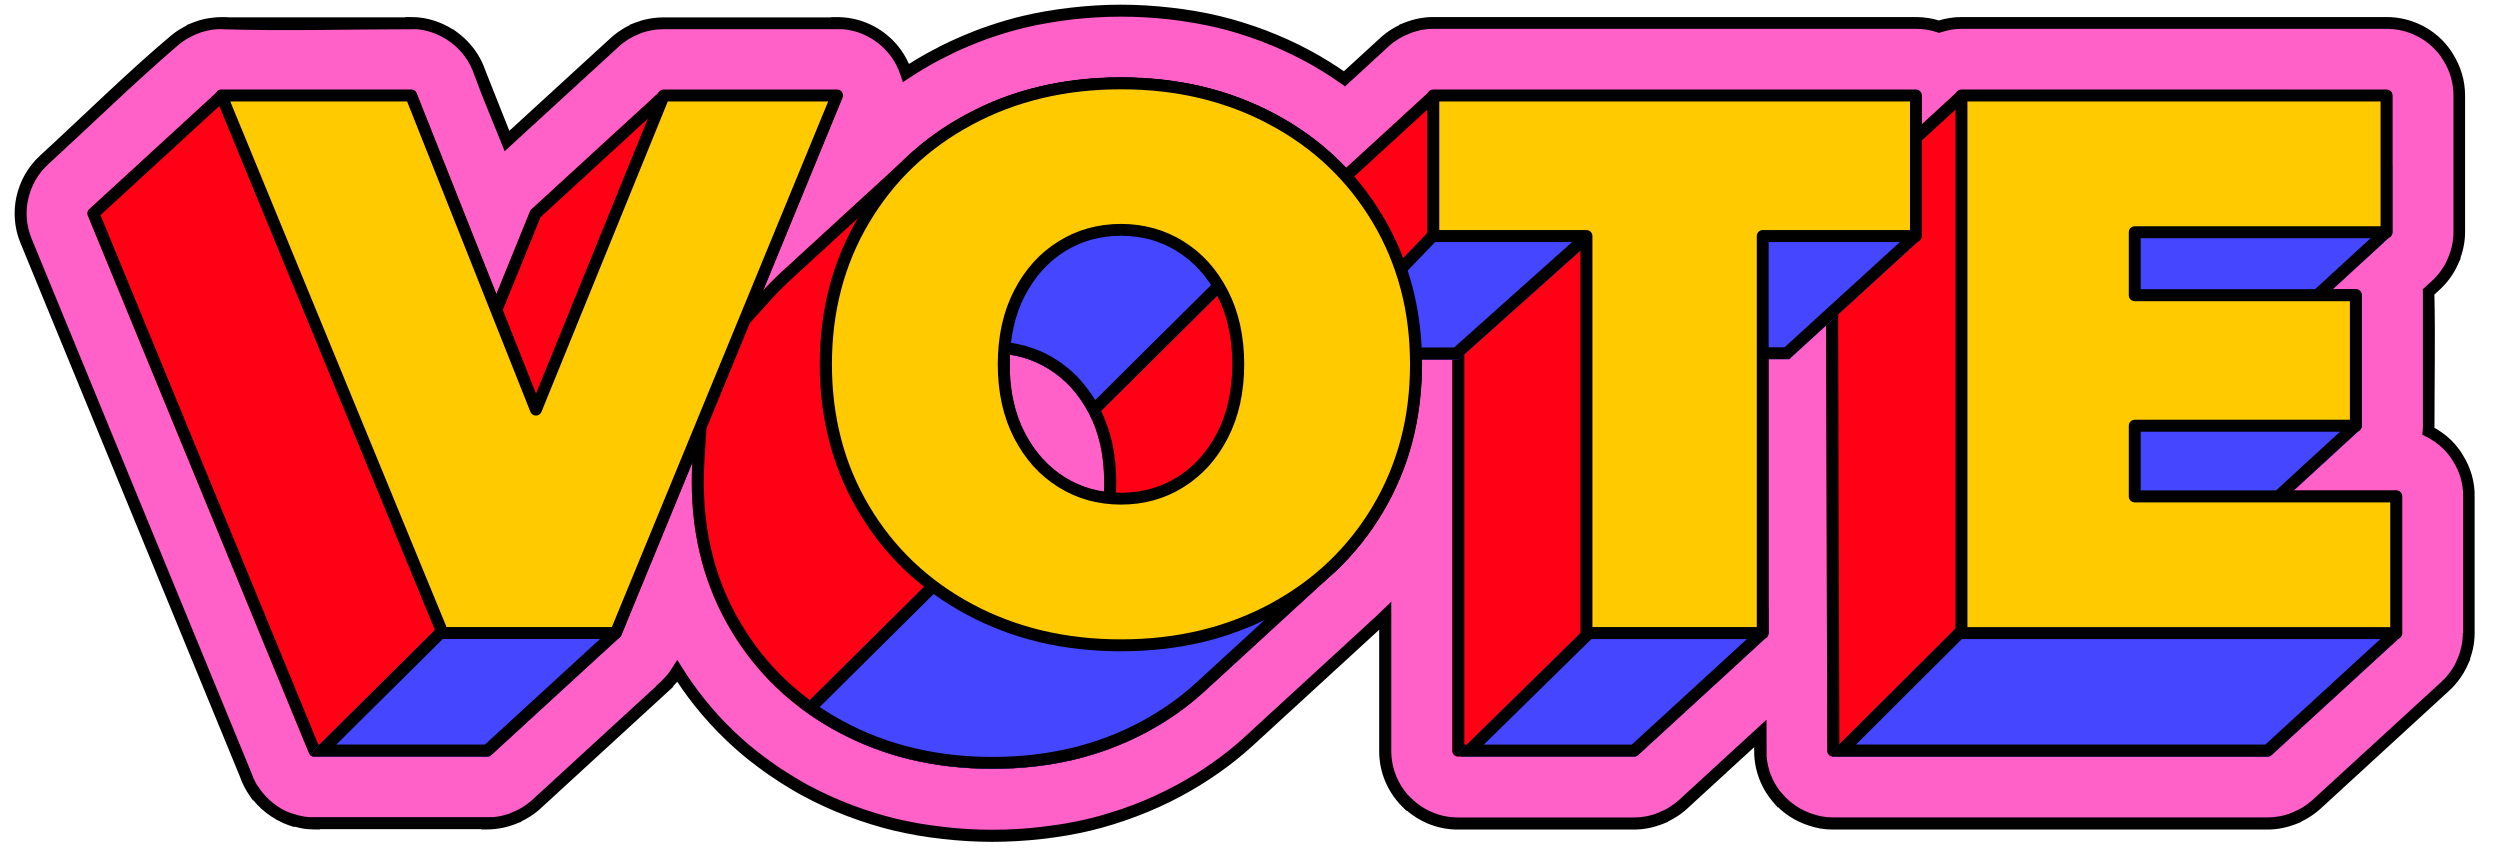 <svg xmlns="http://www.w3.org/2000/svg" xmlns:xlink="http://www.w3.org/1999/xlink" width="214" zoomAndPan="magnify" viewBox="0 0 160.5 54.75" height="73" preserveAspectRatio="xMidYMid meet" version="1.0"><defs><clipPath id="4880a7dce8"><path d="M 1 0.305 L 159 0.305 L 159 54 L 1 54 Z M 1 0.305 " clip-rule="nonzero"/></clipPath><clipPath id="ed1b6ecaa9"><path d="M 0.75 0.305 L 159 0.305 L 159 54.059 L 0.75 54.059 Z M 0.75 0.305 " clip-rule="nonzero"/></clipPath></defs><g clip-path="url(#4880a7dce8)"><path fill="#ff61c8" d="M 61.531 2.836 C 62.238 2.52 62.93 2.246 63.594 2.023 C 64.336 1.77 65.059 1.559 65.746 1.398 C 66.707 1.168 67.727 0.992 68.812 0.871 C 69.879 0.75 70.934 0.688 71.965 0.688 C 72.992 0.688 74.047 0.75 75.113 0.871 C 76.199 0.992 77.223 1.168 78.18 1.398 C 79.141 1.625 80.121 1.926 81.109 2.305 C 82.074 2.672 83.008 3.094 83.902 3.574 C 84.715 4.012 85.516 4.508 86.305 5.062 L 88.867 2.715 C 89.281 2.336 89.773 2.027 90.324 1.812 L 90.32 1.809 C 90.863 1.594 91.43 1.48 92.008 1.48 L 122.996 1.48 C 123.512 1.48 124.008 1.562 124.473 1.719 C 124.938 1.562 125.426 1.48 125.922 1.48 L 153.215 1.48 C 154.5 1.48 155.664 2.004 156.508 2.844 C 156.762 3.098 156.977 3.379 157.156 3.676 C 157.613 4.395 157.875 5.238 157.875 6.137 L 157.875 14.914 C 157.875 15.555 157.73 16.184 157.473 16.77 L 157.465 16.781 L 157.473 16.785 C 157.215 17.371 156.836 17.895 156.363 18.332 L 155.906 18.754 L 155.91 18.957 L 155.91 27.336 C 155.91 27.457 155.906 27.578 155.895 27.695 C 156.355 27.922 156.773 28.223 157.133 28.582 C 157.387 28.836 157.605 29.117 157.781 29.414 C 158.238 30.133 158.5 30.977 158.5 31.875 L 158.5 40.652 C 158.5 41.293 158.355 41.922 158.098 42.508 L 158.09 42.523 L 158.098 42.527 C 157.84 43.113 157.461 43.637 156.992 44.074 L 148.738 51.641 C 148.324 52.02 147.832 52.328 147.281 52.543 L 147.285 52.547 C 146.746 52.758 146.176 52.875 145.594 52.875 L 117.68 52.875 C 117.156 52.875 116.656 52.777 116.191 52.609 C 115.41 52.344 114.727 51.883 114.203 51.293 L 114.195 51.285 L 114.188 51.293 C 113.461 50.469 113.023 49.395 113.023 48.219 L 113.039 48.219 L 113.035 47.078 L 108.07 51.637 C 107.652 52.016 107.16 52.324 106.613 52.539 L 106.617 52.543 C 106.074 52.754 105.508 52.871 104.926 52.871 L 93.605 52.871 C 92.336 52.871 91.176 52.348 90.32 51.496 L 90.312 51.504 C 89.469 50.664 88.945 49.5 88.945 48.215 L 88.945 39.531 L 88.629 39.836 L 88.477 39.973 L 88.48 39.977 L 80.23 47.543 C 79.547 48.172 78.816 48.758 78.051 49.297 C 77.301 49.828 76.5 50.316 75.66 50.77 C 74.766 51.246 73.836 51.672 72.871 52.039 C 71.879 52.414 70.906 52.715 69.941 52.945 C 68.98 53.176 67.961 53.348 66.875 53.473 C 65.805 53.59 64.754 53.652 63.723 53.652 C 62.695 53.652 61.641 53.594 60.574 53.473 C 59.488 53.348 58.465 53.176 57.508 52.945 C 56.547 52.715 55.566 52.414 54.578 52.039 C 53.613 51.672 52.676 51.246 51.785 50.77 C 51.344 50.531 50.844 50.234 50.293 49.883 C 49.801 49.566 49.328 49.242 48.879 48.906 C 48.473 48.602 48.141 48.336 47.879 48.117 C 47.57 47.859 47.254 47.578 46.938 47.273 C 46.207 46.582 45.535 45.848 44.926 45.078 C 44.414 44.438 43.941 43.77 43.504 43.066 C 43.461 43.141 43.418 43.207 43.367 43.273 C 43.184 43.543 42.953 43.801 42.695 44.035 L 42.688 44.047 L 42.695 44.055 L 34.43 51.637 C 34.02 52.012 33.531 52.309 32.988 52.523 L 32.992 52.527 C 32.445 52.738 31.871 52.855 31.301 52.855 L 31.301 52.84 L 20.176 52.84 L 20.176 52.855 C 19.688 52.855 19.176 52.758 18.672 52.586 L 18.668 52.602 C 18.199 52.438 17.742 52.188 17.32 51.855 C 16.961 51.574 16.641 51.234 16.375 50.855 L 16.371 50.848 L 16.359 50.855 C 16.121 50.516 15.926 50.133 15.785 49.715 L 1.672 15.465 C 1.297 14.555 1.238 13.594 1.434 12.699 C 1.641 11.773 2.121 10.922 2.816 10.281 L 11.086 2.699 C 11.125 2.66 11.168 2.625 11.211 2.59 C 11.426 2.406 11.656 2.25 11.891 2.121 C 12.078 2.016 12.266 1.918 12.445 1.844 L 12.465 1.836 L 12.461 1.828 C 12.73 1.719 13.016 1.633 13.316 1.574 C 13.426 1.555 13.531 1.539 13.633 1.523 C 13.832 1.496 14.027 1.484 14.207 1.484 L 14.207 1.492 L 14.375 1.496 L 26.391 1.496 L 26.391 1.477 C 27.41 1.477 28.367 1.82 29.156 2.406 L 29.16 2.402 C 29.918 2.969 30.5 3.758 30.801 4.672 L 32.543 9.051 L 39.461 2.715 C 39.879 2.332 40.375 2.027 40.918 1.812 L 40.914 1.809 C 41.426 1.605 41.996 1.5 42.59 1.5 L 53.734 1.5 L 53.734 1.477 C 55.02 1.477 56.184 2 57.027 2.84 C 57.539 3.352 57.93 3.98 58.16 4.68 C 58.754 4.285 59.375 3.918 60.023 3.57 C 60.117 3.516 60.359 3.395 60.762 3.195 L 60.766 3.191 C 60.957 3.098 61.215 2.98 61.531 2.836 Z M 61.531 2.836 " fill-opacity="1" fill-rule="nonzero"/></g><path fill="#ff0015" d="M 58.328 9.984 L 58.359 9.957 C 59.453 8.953 60.688 8.082 62.059 7.348 C 63.527 6.559 65.086 5.965 66.738 5.574 C 68.387 5.184 70.129 4.984 71.965 4.984 C 73.797 4.984 75.539 5.184 77.191 5.574 C 78.84 5.965 80.402 6.559 81.871 7.348 C 83.34 8.133 84.645 9.074 85.797 10.172 C 86.008 10.371 86.215 10.574 86.41 10.789 L 91.773 5.871 C 91.836 5.812 91.922 5.777 92.012 5.777 L 123 5.777 C 123.199 5.777 123.355 5.938 123.355 6.133 L 123.355 8.004 L 125.68 5.871 C 125.742 5.812 125.832 5.777 125.922 5.777 L 130.777 5.777 L 130.32 37.34 L 124.168 48.57 L 117.672 48.57 C 117.473 48.57 117.312 48.406 117.312 48.215 L 117.234 20.758 C 117.461 13.777 116.074 15.73 115.199 16.828 C 114.289 17.969 113.883 18.504 113.523 23.082 L 113.523 40.645 C 113.523 40.746 113.48 40.84 113.41 40.91 L 105.16 48.477 C 105.094 48.535 105.008 48.57 104.918 48.57 L 93.598 48.57 C 93.398 48.57 93.242 48.406 93.242 48.215 L 93.242 23.082 L 91.27 23.082 C 91.27 23.184 91.273 23.285 91.273 23.391 C 91.273 26.906 90.441 30.062 88.777 32.867 C 87.945 34.266 86.953 35.516 85.801 36.613 C 85.727 36.684 85.652 36.754 85.57 36.828 L 77.32 44.395 C 76.227 45.398 74.992 46.27 73.621 47.004 C 72.152 47.789 70.594 48.383 68.941 48.777 C 67.293 49.168 65.551 49.363 63.715 49.363 C 61.883 49.363 60.141 49.168 58.488 48.777 C 56.84 48.383 55.277 47.789 53.809 47.004 C 52.34 46.215 51.035 45.273 49.883 44.18 C 48.73 43.082 47.738 41.836 46.91 40.438 C 46.078 39.039 45.453 37.547 45.035 35.965 C 44.621 34.383 44.41 32.715 44.41 30.961 C 44.41 30.516 44.422 30.082 44.449 29.656 L 39.867 40.785 C 39.848 40.836 39.816 40.875 39.781 40.914 L 31.531 48.48 C 31.465 48.539 31.379 48.574 31.289 48.574 L 20.164 48.574 C 20 48.574 19.867 48.469 19.824 48.324 L 5.637 13.832 C 5.578 13.691 5.617 13.531 5.723 13.434 L 13.977 5.867 C 14.008 5.84 14.043 5.816 14.082 5.801 C 14.125 5.781 14.172 5.773 14.215 5.773 L 26.398 5.773 C 26.562 5.773 26.699 5.879 26.742 6.027 L 31.859 18.902 L 34.031 13.562 C 34.051 13.512 34.086 13.469 34.121 13.434 L 42.371 5.867 C 42.438 5.809 42.527 5.773 42.613 5.773 L 53.738 5.773 C 53.938 5.773 54.094 5.934 54.094 6.129 C 54.094 6.188 54.078 6.242 54.055 6.289 L 48.961 18.68 C 49.254 18.352 49.562 18.035 49.883 17.73 C 49.957 17.656 50.031 17.586 50.109 17.516 Z M 130.781 5.773 L 153.219 5.773 C 153.414 5.773 153.578 5.934 153.578 6.129 L 153.578 14.906 C 153.578 15.008 153.535 15.102 153.461 15.172 L 149.734 18.59 L 151.254 18.59 C 151.453 18.59 151.613 18.754 151.613 18.949 L 151.613 27.328 C 151.613 27.434 151.57 27.527 151.5 27.594 L 147.23 31.512 L 153.848 31.512 C 154.043 31.512 154.207 31.672 154.207 31.867 L 154.207 40.645 C 154.207 40.746 154.164 40.84 154.094 40.91 L 145.84 48.477 C 145.777 48.535 145.691 48.57 145.598 48.57 L 124.18 48.57 L 130.332 37.34 Z M 64.809 22.766 C 65.09 22.805 65.363 22.863 65.629 22.938 C 66.23 23.105 66.801 23.359 67.34 23.695 C 67.879 24.031 68.359 24.434 68.793 24.914 C 69.223 25.391 69.602 25.941 69.922 26.562 C 70.566 27.809 70.887 29.273 70.887 30.961 C 70.887 31.176 70.883 31.379 70.871 31.586 C 70.59 31.547 70.316 31.488 70.051 31.41 C 69.449 31.246 68.879 30.992 68.34 30.656 C 67.801 30.32 67.32 29.918 66.887 29.438 C 66.457 28.957 66.078 28.41 65.758 27.789 C 65.113 26.543 64.793 25.074 64.793 23.391 C 64.793 23.176 64.797 22.965 64.809 22.766 Z M 64.809 22.766 " fill-opacity="1" fill-rule="evenodd"/><path fill="#000000" d="M 130.781 5.773 L 130.324 37.336 L 124.172 48.566 L 145.59 48.566 C 145.688 48.566 145.77 48.531 145.832 48.473 L 154.086 40.906 C 154.156 40.836 154.199 40.746 154.199 40.641 L 154.199 31.867 C 154.199 31.668 154.035 31.512 153.84 31.512 L 147.223 31.512 L 151.492 27.594 C 151.562 27.527 151.605 27.438 151.605 27.328 L 151.605 18.953 C 151.605 18.754 151.441 18.594 151.246 18.594 L 149.727 18.594 L 153.453 15.176 C 153.527 15.105 153.57 15.016 153.57 14.91 L 153.57 6.133 C 153.57 5.934 153.406 5.777 153.211 5.777 Z M 130.781 5.773 L 125.926 5.773 C 125.832 5.773 125.746 5.809 125.684 5.867 L 123.359 8 L 123.359 6.129 C 123.359 5.93 123.199 5.773 123.004 5.773 L 92.016 5.773 C 91.922 5.773 91.84 5.809 91.777 5.867 L 86.414 10.785 C 86.219 10.574 86.012 10.367 85.801 10.168 C 84.652 9.07 83.344 8.129 81.875 7.344 C 80.406 6.555 78.844 5.961 77.195 5.57 C 75.543 5.18 73.801 4.98 71.969 4.98 C 70.133 4.98 68.391 5.18 66.742 5.57 C 65.09 5.961 63.531 6.555 62.062 7.344 C 60.691 8.078 59.457 8.949 58.363 9.953 L 50.113 17.52 L 49.887 17.734 C 49.566 18.039 49.262 18.355 48.965 18.684 L 54.059 6.293 C 54.082 6.246 54.098 6.191 54.098 6.133 C 54.098 5.934 53.938 5.777 53.742 5.777 L 42.617 5.777 C 42.527 5.777 42.438 5.812 42.375 5.871 L 34.117 13.438 C 34.078 13.473 34.047 13.516 34.027 13.566 L 31.855 18.906 L 26.742 6.027 C 26.699 5.883 26.562 5.773 26.398 5.773 L 14.215 5.773 C 14.172 5.773 14.125 5.781 14.082 5.801 C 14.043 5.816 14.008 5.84 13.977 5.867 L 5.723 13.438 C 5.617 13.535 5.578 13.695 5.637 13.836 L 19.824 48.32 C 19.871 48.469 20.004 48.57 20.164 48.57 L 31.289 48.57 C 31.379 48.57 31.469 48.535 31.531 48.477 L 39.781 40.91 C 39.816 40.871 39.848 40.828 39.867 40.781 L 44.449 29.652 C 44.422 30.082 44.41 30.516 44.41 30.957 C 44.41 32.711 44.621 34.379 45.035 35.961 C 45.453 37.543 46.078 39.035 46.91 40.434 C 47.738 41.832 48.734 43.082 49.883 44.176 C 51.035 45.27 52.34 46.211 53.809 47 C 55.277 47.785 56.84 48.379 58.488 48.773 C 60.141 49.164 61.883 49.359 63.715 49.359 C 65.551 49.359 67.293 49.164 68.941 48.773 C 70.594 48.379 72.152 47.785 73.621 47 C 74.992 46.266 76.223 45.395 77.32 44.391 L 85.57 36.824 L 85.801 36.609 C 86.953 35.512 87.941 34.266 88.777 32.863 C 90.441 30.062 91.273 26.902 91.273 23.387 L 91.27 23.078 L 93.242 23.078 L 93.242 48.211 C 93.242 48.406 93.402 48.566 93.598 48.566 L 104.918 48.566 C 105.012 48.566 105.094 48.531 105.16 48.473 L 113.41 40.906 C 113.48 40.836 113.523 40.746 113.523 40.641 L 113.523 23.078 C 113.883 18.5 114.293 17.965 115.199 16.824 C 116.074 15.723 117.461 13.77 117.234 20.754 L 117.312 48.211 C 117.312 48.406 117.477 48.566 117.672 48.566 L 124.168 48.566 L 130.32 37.336 Z M 64.809 22.766 C 65.09 22.805 65.363 22.863 65.629 22.938 C 66.23 23.105 66.801 23.359 67.34 23.695 C 67.879 24.031 68.359 24.434 68.793 24.914 C 69.223 25.391 69.602 25.941 69.922 26.562 C 70.566 27.809 70.887 29.273 70.887 30.961 C 70.887 31.176 70.883 31.379 70.871 31.586 C 70.59 31.547 70.316 31.488 70.051 31.41 C 69.449 31.246 68.879 30.992 68.34 30.656 C 67.801 30.32 67.32 29.918 66.887 29.438 C 66.457 28.957 66.078 28.41 65.758 27.789 C 65.113 26.543 64.793 25.074 64.793 23.391 C 64.793 23.176 64.797 22.965 64.809 22.766 Z M 58.875 10.52 L 50.629 18.086 L 50.414 18.293 C 50.113 18.574 49.82 18.879 49.535 19.195 L 46.566 22.492 L 53.133 6.535 L 42.773 6.535 L 34.707 13.938 L 31.852 20.957 L 26.121 6.535 L 14.379 6.535 L 6.453 13.809 L 20.438 47.805 L 31.129 47.805 L 39.199 40.406 L 45.504 25.09 L 45.219 29.699 C 45.203 29.93 45.195 30.137 45.191 30.324 C 45.188 30.473 45.184 30.688 45.184 30.961 C 45.184 31.809 45.234 32.633 45.332 33.434 C 45.434 34.238 45.582 35.016 45.781 35.766 C 45.977 36.523 46.227 37.258 46.527 37.969 C 46.824 38.68 47.176 39.375 47.574 40.043 C 47.973 40.715 48.41 41.348 48.879 41.941 C 49.355 42.539 49.867 43.102 50.418 43.621 C 50.973 44.148 51.559 44.633 52.18 45.082 C 52.801 45.527 53.465 45.945 54.18 46.324 C 54.883 46.703 55.609 47.031 56.355 47.316 C 57.098 47.598 57.871 47.836 58.672 48.023 C 59.477 48.215 60.293 48.355 61.121 48.453 C 61.957 48.547 62.824 48.594 63.719 48.594 C 64.613 48.594 65.48 48.547 66.316 48.453 C 67.148 48.355 67.969 48.215 68.77 48.023 C 69.566 47.836 70.34 47.598 71.086 47.316 C 71.828 47.035 72.559 46.703 73.262 46.324 C 73.918 45.973 74.543 45.582 75.137 45.168 C 75.727 44.754 76.277 44.305 76.801 43.828 C 79.621 41.242 82.488 38.672 85.27 36.055 C 85.82 35.531 86.332 34.973 86.809 34.375 C 87.277 33.781 87.719 33.145 88.113 32.477 C 88.91 31.133 89.508 29.711 89.902 28.199 C 90.305 26.688 90.5 25.086 90.5 23.391 L 90.5 23.094 L 90.492 22.316 L 94.008 22.316 L 94.008 47.805 L 104.762 47.805 L 112.762 40.469 L 112.762 23.082 L 112.766 23.027 C 112.945 20.676 113.148 19.352 113.43 18.441 C 113.73 17.457 114.098 16.984 114.605 16.348 L 114.68 16.254 C 115.16 15.648 115.734 14.922 116.492 14.949 C 117.434 14.98 118.152 16.258 118.008 20.777 L 118.086 47.801 L 123.723 47.801 L 129.566 37.141 L 130.008 6.539 L 126.086 6.539 L 122.594 9.742 L 122.594 6.539 L 92.176 6.539 L 86.375 11.855 L 85.855 11.309 L 85.562 11.008 L 85.266 10.719 C 84.711 10.195 84.125 9.707 83.504 9.262 C 82.883 8.812 82.219 8.398 81.504 8.02 C 80.801 7.641 80.07 7.312 79.328 7.027 C 78.586 6.746 77.812 6.508 77.012 6.316 C 76.211 6.129 75.391 5.984 74.562 5.891 C 73.727 5.797 72.859 5.75 71.965 5.75 C 71.066 5.75 70.203 5.797 69.367 5.891 C 68.535 5.984 67.715 6.129 66.914 6.316 C 66.117 6.508 65.344 6.746 64.598 7.027 C 63.855 7.309 63.125 7.641 62.422 8.02 C 61.766 8.371 61.137 8.758 60.547 9.172 C 59.957 9.594 59.398 10.039 58.875 10.52 Z M 131.531 6.539 L 131.086 37.539 L 125.461 47.797 L 145.434 47.797 L 153.43 40.461 L 153.43 32.273 L 145.254 32.273 L 150.836 27.152 L 150.836 19.359 L 147.758 19.359 L 152.805 14.727 L 152.805 6.539 Z M 14.215 6.539 L 14.227 6.539 Z M 64.914 22.004 C 65.066 22.023 65.219 22.059 65.379 22.09 L 65.383 22.09 C 65.527 22.121 65.676 22.156 65.836 22.199 C 66.18 22.293 66.504 22.414 66.816 22.547 C 67.133 22.688 67.445 22.852 67.746 23.039 C 68.047 23.223 68.332 23.43 68.602 23.656 C 68.871 23.879 69.129 24.129 69.367 24.391 C 69.605 24.656 69.824 24.941 70.035 25.246 C 70.242 25.543 70.43 25.867 70.605 26.207 C 70.957 26.891 71.223 27.633 71.402 28.43 C 71.574 29.215 71.664 30.059 71.664 30.953 C 71.664 31.145 71.656 31.367 71.645 31.613 L 71.602 32.461 L 70.77 32.336 C 70.625 32.316 70.469 32.289 70.309 32.254 C 70.156 32.223 70.008 32.188 69.855 32.145 C 69.512 32.047 69.184 31.93 68.871 31.797 C 68.555 31.656 68.246 31.492 67.945 31.305 C 67.645 31.117 67.359 30.91 67.09 30.684 C 66.82 30.457 66.562 30.211 66.324 29.949 C 66.086 29.684 65.867 29.398 65.656 29.094 C 65.449 28.797 65.262 28.477 65.086 28.133 C 64.734 27.449 64.469 26.707 64.289 25.91 C 64.117 25.121 64.027 24.281 64.027 23.387 C 64.027 23.191 64.035 22.969 64.047 22.727 L 64.09 21.883 Z M 64.914 22.004 " fill-opacity="1" fill-rule="evenodd"/><path fill="#4447ff" d="M 154.199 31.867 L 154.199 40.645 C 154.199 40.746 154.156 40.84 154.086 40.91 L 145.832 48.477 C 145.77 48.535 145.684 48.57 145.59 48.57 L 117.676 48.57 C 117.656 48.57 117.641 48.57 117.629 48.566 L 117.621 48.25 L 125.93 39.973 L 133.863 10.551 L 153.582 10.656 L 153.582 14.906 C 153.582 15.008 153.539 15.102 153.465 15.172 L 149.738 18.59 L 151.258 18.59 C 151.457 18.59 151.617 18.754 151.617 18.953 L 151.617 27.332 C 151.617 27.438 151.574 27.531 151.504 27.598 L 147.234 31.516 L 153.852 31.516 C 154.035 31.512 154.199 31.668 154.199 31.867 Z M 93.629 48.332 C 93.688 48.41 93.75 48.492 93.816 48.57 L 104.918 48.57 C 105.012 48.57 105.094 48.535 105.16 48.477 L 113.41 40.91 C 113.48 40.84 113.523 40.75 113.523 40.645 L 113.523 38.996 L 102.02 40.098 Z M 93.641 23.082 L 102.418 15.238 C 102.418 15.238 102.824 13.598 104.777 10.48 C 101.52 9.051 96.902 10.391 91.656 14.934 L 79.652 27.422 L 86.438 30.008 L 91.199 25.156 C 91.246 24.578 91.27 23.988 91.27 23.387 C 91.27 23.281 91.27 23.18 91.266 23.078 L 93.641 23.078 Z M 112.875 14.918 L 107.66 29.992 L 112.422 25.141 C 112.469 24.559 112.492 23.973 112.492 23.371 C 112.492 23.266 112.492 23.164 112.488 23.062 L 114.863 23.062 L 123.266 15.387 C 114.41 10.234 124.582 4.789 112.875 14.918 Z M 64.535 32.492 L 67.246 29.801 C 67.125 29.684 67.008 29.559 66.891 29.434 C 66.461 28.953 66.082 28.406 65.762 27.785 C 65.117 26.539 64.797 25.07 64.797 23.387 C 64.797 23.176 64.801 22.965 64.812 22.762 C 65.094 22.801 65.367 22.859 65.633 22.934 C 66.234 23.102 66.805 23.355 67.344 23.691 C 67.883 24.027 68.363 24.43 68.797 24.91 C 69.227 25.387 69.605 25.938 69.926 26.559 C 69.992 26.688 70.055 26.824 70.117 26.957 L 86.418 10.785 C 86.223 10.574 86.016 10.367 85.805 10.168 C 84.656 9.07 83.348 8.129 81.879 7.344 C 80.41 6.555 78.848 5.961 77.199 5.57 C 75.547 5.18 73.805 4.98 71.973 4.98 C 70.137 4.98 68.395 5.18 66.746 5.57 C 65.547 5.855 64.391 6.246 63.285 6.742 C 61.98 19.977 61.707 29.246 62.461 34.555 L 51.445 45.484 C 52.184 46.039 52.973 46.539 53.816 46.992 C 55.285 47.777 56.848 48.371 58.496 48.766 C 60.148 49.156 61.891 49.352 63.723 49.352 C 65.559 49.352 67.301 49.156 68.949 48.766 C 70.602 48.371 72.16 47.777 73.629 46.992 C 75 46.258 76.23 45.387 77.328 44.383 L 85.578 36.812 C 85.656 36.742 85.734 36.672 85.809 36.602 C 86.082 36.344 86.344 36.074 86.598 35.797 C 78.82 37.297 71.469 36.195 64.535 32.492 Z M 28.059 40.309 L 20.191 48.113 L 19.941 48.496 C 20 48.543 20.082 48.57 20.164 48.57 L 31.289 48.57 C 31.379 48.57 31.469 48.535 31.531 48.477 L 39.781 40.91 C 39.816 40.871 39.848 40.828 39.867 40.781 L 40.188 40.016 L 34.566 35.465 Z M 28.059 40.309 " fill-opacity="1" fill-rule="evenodd"/><path fill="#000000" d="M 153.84 31.512 L 147.223 31.512 L 151.492 27.594 C 151.562 27.527 151.605 27.438 151.605 27.328 L 151.605 18.953 C 151.605 18.754 151.441 18.59 151.246 18.59 L 149.727 18.59 L 153.453 15.172 C 153.527 15.102 153.57 15.012 153.57 14.906 L 153.57 10.66 L 133.852 10.555 L 125.918 39.977 L 117.609 48.254 L 117.617 48.57 L 117.664 48.574 L 145.578 48.574 C 145.676 48.574 145.758 48.539 145.82 48.48 L 154.074 40.914 C 154.145 40.844 154.188 40.754 154.188 40.648 L 154.188 31.867 C 154.199 31.668 154.035 31.512 153.84 31.512 Z M 153.43 40.465 L 145.434 47.801 L 119.156 47.801 L 126.613 40.367 L 134.449 11.316 L 152.809 11.418 L 152.809 14.727 L 147.762 19.359 L 150.84 19.359 L 150.84 27.156 L 145.258 32.277 L 153.434 32.277 L 153.434 40.465 Z M 93.629 48.332 C 93.688 48.41 93.75 48.492 93.816 48.57 L 104.918 48.57 C 105.012 48.57 105.094 48.535 105.16 48.477 L 113.41 40.91 C 113.48 40.84 113.523 40.75 113.523 40.645 L 113.523 38.996 L 102.02 40.098 Z M 112.758 39.84 L 112.758 40.469 L 104.758 47.805 L 95.262 47.805 L 102.363 40.836 Z M 93.641 23.082 L 102.418 15.238 C 102.418 15.238 102.824 13.598 104.777 10.48 C 101.52 9.051 96.902 10.391 91.656 14.934 L 79.652 27.422 L 86.438 30.008 L 91.199 25.156 C 91.246 24.578 91.27 23.988 91.27 23.387 L 91.266 23.078 L 93.641 23.078 Z M 90.492 22.312 L 90.5 23.09 L 90.5 23.387 C 90.5 23.875 90.484 24.355 90.453 24.824 L 86.246 29.113 L 81.008 27.117 L 92.184 15.488 C 94.664 13.348 96.984 11.945 99.066 11.238 C 100.777 10.656 102.312 10.551 103.629 10.891 C 102.402 12.973 101.906 14.309 101.746 14.809 L 93.352 22.309 L 90.492 22.309 Z M 112.875 14.918 L 107.66 29.992 L 112.422 25.141 C 112.469 24.559 112.492 23.973 112.492 23.371 L 112.488 23.062 L 114.863 23.062 L 123.266 15.387 C 114.41 10.234 124.582 4.789 112.875 14.918 Z M 114.57 22.293 L 111.715 22.293 L 111.727 23.371 L 111.723 23.371 C 111.723 23.859 111.707 24.34 111.676 24.809 L 109.492 27.031 L 113.531 15.363 C 116.102 13.133 117.598 11.668 118.473 10.801 C 118.691 12.02 119.445 13.766 122.012 15.504 Z M 64.535 32.492 L 67.246 29.801 C 67.125 29.684 67.008 29.559 66.891 29.434 C 66.461 28.953 66.082 28.406 65.762 27.785 C 65.117 26.539 64.797 25.07 64.797 23.387 C 64.797 23.176 64.801 22.965 64.812 22.762 C 65.094 22.801 65.367 22.859 65.633 22.934 C 66.234 23.102 66.805 23.355 67.344 23.691 C 67.883 24.027 68.363 24.43 68.797 24.91 C 69.227 25.387 69.605 25.938 69.926 26.559 C 69.992 26.688 70.055 26.824 70.117 26.957 L 86.418 10.785 C 86.223 10.574 86.016 10.367 85.805 10.168 C 84.656 9.07 83.348 8.129 81.879 7.344 C 80.41 6.555 78.848 5.961 77.199 5.57 C 75.547 5.18 73.805 4.98 71.973 4.98 C 70.137 4.98 68.395 5.18 66.746 5.57 C 65.547 5.855 64.391 6.246 63.285 6.742 C 61.98 19.977 61.707 29.246 62.461 34.555 L 51.445 45.484 C 52.184 46.039 52.973 46.539 53.816 46.992 C 55.285 47.777 56.848 48.371 58.496 48.766 C 60.148 49.156 61.891 49.352 63.723 49.352 C 65.559 49.352 67.301 49.156 68.949 48.766 C 70.602 48.371 72.16 47.777 73.629 46.992 C 75 46.258 76.23 45.387 77.328 44.383 L 85.578 36.812 L 85.809 36.602 C 86.082 36.344 86.344 36.074 86.598 35.797 C 78.82 37.297 71.469 36.195 64.535 32.492 Z M 62.859 23.648 C 62.996 19.137 63.371 13.68 63.996 7.266 C 64.395 7.102 64.801 6.945 65.215 6.805 C 65.762 6.617 66.328 6.457 66.914 6.316 C 67.715 6.129 68.535 5.984 69.367 5.891 C 70.203 5.797 71.07 5.75 71.965 5.75 C 72.863 5.75 73.727 5.797 74.562 5.891 C 75.391 5.984 76.211 6.129 77.012 6.316 C 77.812 6.508 78.582 6.746 79.328 7.027 C 80.07 7.309 80.801 7.641 81.504 8.02 C 82.215 8.398 82.883 8.812 83.504 9.262 C 84.125 9.707 84.715 10.195 85.266 10.719 L 85.324 10.781 L 70.309 25.684 C 70.219 25.535 70.125 25.387 70.027 25.25 C 69.816 24.945 69.594 24.66 69.359 24.395 C 69.121 24.129 68.867 23.883 68.594 23.66 C 68.324 23.434 68.039 23.227 67.738 23.043 C 67.438 22.855 67.129 22.691 66.809 22.551 C 66.496 22.414 66.168 22.297 65.828 22.203 C 65.668 22.16 65.516 22.125 65.375 22.094 L 65.371 22.094 C 65.211 22.062 65.059 22.027 64.906 22.008 L 64.078 21.887 L 64.035 22.73 L 64.016 23.391 C 64.016 24.285 64.105 25.125 64.277 25.914 C 64.453 26.707 64.719 27.453 65.074 28.137 C 65.25 28.477 65.441 28.797 65.645 29.098 C 65.809 29.344 65.988 29.57 66.172 29.789 L 63.027 32.91 C 62.805 30.473 62.75 27.387 62.859 23.648 Z M 84.301 36.945 L 76.797 43.828 C 76.273 44.305 75.723 44.754 75.129 45.168 C 74.539 45.582 73.914 45.973 73.258 46.324 C 72.555 46.703 71.824 47.031 71.082 47.316 C 70.34 47.598 69.562 47.836 68.766 48.023 C 67.961 48.215 67.145 48.355 66.312 48.453 C 65.477 48.547 64.609 48.594 63.715 48.594 C 62.82 48.594 61.953 48.547 61.117 48.453 C 60.289 48.355 59.469 48.215 58.668 48.023 C 57.867 47.836 57.098 47.598 56.352 47.316 C 55.605 47.035 54.879 46.703 54.176 46.324 C 53.754 46.098 53.363 45.867 53 45.637 L 52.625 45.391 L 64.684 33.43 C 68.07 35.172 71.559 36.316 75.141 36.855 C 78.125 37.305 81.18 37.332 84.301 36.945 Z M 28.059 40.309 L 20.191 48.113 L 19.941 48.496 C 20 48.543 20.082 48.57 20.164 48.57 L 31.289 48.57 C 31.379 48.57 31.469 48.535 31.531 48.477 L 39.781 40.91 C 39.816 40.871 39.848 40.828 39.867 40.781 L 40.188 40.016 L 34.566 35.465 Z M 39.199 40.402 L 31.129 47.801 L 21.594 47.801 L 28.566 40.883 L 34.551 36.43 L 39.262 40.246 Z M 39.199 40.402 " fill-opacity="1" fill-rule="evenodd"/><path fill="#ffcb00" d="M 53.738 6.133 L 39.539 40.645 L 28.414 40.645 L 14.215 6.133 L 26.398 6.133 L 34.41 26.297 L 42.613 6.133 Z M 71.965 41.434 C 68.348 41.434 65.105 40.664 62.227 39.117 C 59.348 37.57 57.098 35.426 55.465 32.68 C 53.832 29.938 53.02 26.84 53.02 23.387 C 53.02 19.934 53.832 16.836 55.465 14.09 C 57.098 11.344 59.348 9.203 62.227 7.656 C 65.105 6.109 68.352 5.336 71.965 5.336 C 75.578 5.336 78.82 6.109 81.699 7.656 C 84.578 9.203 86.832 11.344 88.461 14.09 C 90.094 16.836 90.91 19.934 90.91 23.387 C 90.91 26.84 90.094 29.938 88.461 32.68 C 86.832 35.426 84.578 37.57 81.699 39.117 C 78.824 40.66 75.578 41.434 71.965 41.434 Z M 71.965 32.016 C 73.367 32.016 74.641 31.664 75.777 30.957 C 76.914 30.25 77.816 29.246 78.484 27.949 C 79.156 26.652 79.488 25.129 79.488 23.391 C 79.488 21.648 79.152 20.125 78.484 18.828 C 77.812 17.531 76.91 16.527 75.777 15.824 C 74.641 15.113 73.367 14.762 71.965 14.762 C 70.559 14.762 69.285 15.113 68.152 15.824 C 67.016 16.531 66.113 17.531 65.441 18.828 C 64.77 20.125 64.438 21.648 64.438 23.391 C 64.438 25.129 64.773 26.652 65.441 27.949 C 66.117 29.246 67.02 30.254 68.152 30.957 C 69.285 31.66 70.559 32.016 71.965 32.016 Z M 101.848 15.156 L 92.016 15.156 L 92.016 6.133 L 123.004 6.133 L 123.004 15.156 L 113.172 15.156 L 113.172 40.645 L 101.852 40.645 L 101.852 15.156 Z M 153.84 31.867 L 153.84 40.645 L 125.922 40.645 L 125.922 6.133 L 153.215 6.133 L 153.215 14.91 L 137.047 14.91 L 137.047 18.953 L 151.246 18.953 L 151.246 27.332 L 137.047 27.332 L 137.047 31.871 Z M 153.84 31.867 " fill-opacity="1" fill-rule="nonzero"/><g clip-path="url(#ed1b6ecaa9)"><path fill="#000000" d="M 158.684 30.48 C 158.555 30.027 158.355 29.602 158.109 29.203 C 158.016 29.043 157.906 28.887 157.785 28.734 C 157.664 28.578 157.535 28.434 157.406 28.301 C 157.211 28.109 157 27.926 156.773 27.77 C 156.617 27.656 156.457 27.555 156.289 27.465 L 156.293 27.328 C 156.293 24.539 156.352 21.688 156.289 18.91 L 156.621 18.605 C 156.879 18.367 157.113 18.105 157.312 17.824 C 157.512 17.543 157.688 17.242 157.82 16.93 L 157.977 16.582 L 157.957 16.574 C 158.035 16.359 158.094 16.141 158.145 15.918 C 158.219 15.586 158.258 15.246 158.258 14.906 L 158.258 6.133 C 158.258 5.656 158.191 5.191 158.059 4.746 C 157.93 4.293 157.73 3.863 157.484 3.469 C 157.391 3.309 157.281 3.152 157.16 3 C 157.039 2.844 156.91 2.699 156.781 2.566 C 156.316 2.105 155.762 1.73 155.145 1.477 C 154.551 1.23 153.898 1.094 153.219 1.094 L 125.926 1.094 C 125.664 1.094 125.398 1.117 125.137 1.16 C 124.914 1.195 124.695 1.246 124.477 1.312 C 124.258 1.246 124.035 1.195 123.812 1.16 C 123.543 1.117 123.273 1.094 123 1.094 L 92.012 1.094 C 91.703 1.094 91.395 1.125 91.09 1.184 C 90.781 1.242 90.477 1.336 90.184 1.449 L 89.832 1.586 L 89.84 1.605 C 89.668 1.691 89.508 1.777 89.348 1.875 C 89.082 2.043 88.836 2.227 88.613 2.434 L 86.277 4.574 C 85.953 4.352 85.637 4.141 85.316 3.945 C 84.91 3.691 84.504 3.453 84.086 3.234 C 83.625 2.984 83.16 2.754 82.691 2.543 C 82.227 2.332 81.742 2.133 81.246 1.941 C 80.75 1.754 80.25 1.582 79.75 1.43 C 79.246 1.27 78.754 1.137 78.273 1.023 C 77.793 0.906 77.289 0.805 76.762 0.715 C 76.246 0.625 75.711 0.551 75.164 0.488 C 74.625 0.43 74.086 0.379 73.551 0.348 C 73.008 0.316 72.48 0.301 71.969 0.301 C 71.453 0.301 70.926 0.316 70.383 0.348 C 69.848 0.379 69.312 0.426 68.773 0.488 C 68.223 0.551 67.688 0.625 67.172 0.715 C 66.645 0.805 66.145 0.906 65.66 1.023 C 65.328 1.102 64.973 1.195 64.59 1.305 C 64.215 1.418 63.844 1.531 63.473 1.66 C 63.129 1.777 62.785 1.898 62.441 2.039 C 62.105 2.172 61.75 2.324 61.375 2.488 L 60.941 2.688 L 60.598 2.852 L 60.25 3.023 L 60.254 3.031 L 59.848 3.238 C 59.523 3.41 59.203 3.594 58.883 3.781 C 58.703 3.891 58.523 3.996 58.355 4.105 C 58.266 3.898 58.156 3.691 58.035 3.496 C 57.824 3.156 57.578 2.848 57.301 2.57 C 56.84 2.109 56.285 1.734 55.668 1.48 C 55.074 1.234 54.418 1.098 53.738 1.098 L 53.355 1.098 L 53.355 1.117 L 42.594 1.117 C 42.273 1.117 41.961 1.148 41.664 1.203 C 41.355 1.258 41.062 1.348 40.781 1.453 L 40.426 1.59 L 40.434 1.609 C 40.266 1.691 40.102 1.781 39.945 1.879 C 39.68 2.047 39.43 2.23 39.207 2.438 L 32.699 8.398 L 31.168 4.543 C 31.004 4.051 30.766 3.598 30.469 3.191 C 30.168 2.777 29.805 2.41 29.387 2.098 L 29.098 1.883 L 29.086 1.895 C 28.734 1.672 28.355 1.488 27.961 1.355 C 27.469 1.184 26.938 1.094 26.398 1.094 L 26.016 1.094 L 26.016 1.113 L 14.602 1.113 L 14.602 1.098 L 14.215 1.098 C 14.121 1.098 14.02 1.102 13.91 1.109 C 13.812 1.117 13.711 1.129 13.598 1.141 L 13.25 1.195 C 13.086 1.227 12.93 1.266 12.773 1.312 C 12.621 1.363 12.469 1.414 12.324 1.473 L 11.973 1.613 L 11.98 1.637 C 11.887 1.688 11.793 1.738 11.703 1.789 C 11.574 1.859 11.449 1.938 11.324 2.023 C 11.207 2.102 11.09 2.195 10.965 2.297 C 8.156 4.66 5.297 7.492 2.559 10 C 2.184 10.344 1.867 10.746 1.613 11.184 C 1.359 11.625 1.176 12.109 1.059 12.613 C 0.949 13.109 0.914 13.625 0.957 14.129 C 1 14.625 1.113 15.117 1.316 15.605 L 15.398 49.848 C 15.477 50.07 15.566 50.281 15.672 50.492 C 15.777 50.699 15.895 50.895 16.027 51.082 L 16.242 51.395 L 16.266 51.379 C 16.348 51.477 16.43 51.57 16.516 51.664 C 16.688 51.84 16.871 52.012 17.066 52.164 C 17.293 52.344 17.531 52.5 17.777 52.637 C 18.02 52.77 18.27 52.887 18.523 52.973 L 18.887 53.098 L 18.895 53.07 C 19.051 53.109 19.199 53.145 19.352 53.176 C 19.629 53.227 19.898 53.25 20.156 53.25 L 20.539 53.25 L 20.539 53.23 L 30.898 53.23 L 30.898 53.25 L 31.281 53.25 C 31.586 53.25 31.895 53.219 32.203 53.16 C 32.512 53.098 32.816 53.012 33.113 52.895 L 33.484 52.75 L 33.473 52.73 C 33.637 52.652 33.797 52.566 33.949 52.473 C 34.211 52.312 34.457 52.129 34.676 51.93 L 43.227 44.086 L 43.211 44.066 L 43.34 43.922 L 43.477 43.766 C 43.602 43.953 43.73 44.141 43.859 44.324 C 44.102 44.664 44.352 45.004 44.613 45.328 C 44.918 45.711 45.242 46.09 45.59 46.469 C 45.938 46.848 46.293 47.215 46.66 47.559 C 46.824 47.715 46.988 47.867 47.141 48.004 C 47.301 48.148 47.457 48.285 47.617 48.418 C 47.758 48.535 47.906 48.66 48.074 48.793 C 48.219 48.906 48.406 49.047 48.637 49.223 C 48.863 49.398 49.098 49.562 49.336 49.73 C 49.57 49.891 49.816 50.055 50.07 50.219 C 50.367 50.41 50.633 50.57 50.867 50.711 C 51.117 50.859 51.359 50.996 51.59 51.117 C 52.043 51.363 52.512 51.594 52.98 51.805 C 53.457 52.023 53.941 52.227 54.426 52.406 C 54.926 52.598 55.426 52.766 55.926 52.922 C 56.43 53.078 56.922 53.215 57.402 53.328 C 57.883 53.441 58.387 53.547 58.914 53.637 C 59.43 53.723 59.961 53.801 60.512 53.863 C 61.051 53.922 61.59 53.969 62.125 54 C 62.668 54.031 63.195 54.047 63.703 54.047 C 64.215 54.047 64.742 54.031 65.285 54 C 65.82 53.969 66.355 53.926 66.895 53.863 C 67.445 53.801 67.98 53.723 68.496 53.637 C 69.023 53.547 69.523 53.441 70.008 53.328 C 70.488 53.215 70.98 53.078 71.484 52.922 C 71.984 52.766 72.48 52.598 72.98 52.406 C 73.469 52.223 73.949 52.023 74.426 51.805 C 74.898 51.594 75.359 51.363 75.82 51.117 C 76.238 50.891 76.656 50.652 77.066 50.398 C 77.48 50.145 77.871 49.883 78.246 49.621 C 78.637 49.348 79.02 49.059 79.391 48.762 C 79.762 48.465 80.121 48.152 80.469 47.836 L 88.543 40.43 L 88.543 48.223 C 88.543 48.902 88.676 49.555 88.926 50.148 C 89.184 50.766 89.555 51.32 90.02 51.781 L 90.293 52.055 L 90.312 52.035 C 90.715 52.383 91.176 52.668 91.668 52.875 C 92.262 53.121 92.914 53.258 93.586 53.258 L 104.906 53.258 C 105.215 53.258 105.523 53.227 105.828 53.168 C 106.137 53.105 106.441 53.016 106.734 52.902 L 107.098 52.758 L 107.09 52.738 C 107.258 52.66 107.414 52.574 107.57 52.477 C 107.84 52.312 108.086 52.125 108.309 51.922 L 112.617 47.969 L 112.617 48.223 C 112.617 48.844 112.734 49.445 112.941 49.996 C 113.16 50.57 113.48 51.098 113.879 51.547 L 114.133 51.84 L 114.152 51.82 C 114.375 52.035 114.617 52.234 114.875 52.402 C 115.23 52.641 115.625 52.828 116.039 52.973 C 116.297 53.066 116.562 53.137 116.836 53.188 C 117.105 53.234 117.379 53.258 117.656 53.258 L 145.574 53.258 C 145.883 53.258 146.191 53.227 146.496 53.168 C 146.809 53.105 147.113 53.016 147.406 52.902 L 147.758 52.762 L 147.75 52.742 C 147.918 52.664 148.082 52.574 148.238 52.473 C 148.508 52.309 148.754 52.121 148.98 51.918 L 157.23 44.348 C 157.484 44.117 157.719 43.855 157.922 43.57 C 158.121 43.289 158.297 42.988 158.434 42.676 L 158.59 42.328 L 158.57 42.32 C 158.648 42.105 158.707 41.887 158.762 41.664 C 158.832 41.332 158.871 40.992 158.871 40.652 L 158.871 31.867 C 158.883 31.391 158.812 30.93 158.684 30.48 Z M 158.113 40.645 C 158.113 40.934 158.082 41.223 158.023 41.496 C 157.961 41.785 157.871 42.07 157.75 42.34 L 157.625 42.621 C 157.531 42.797 157.43 42.961 157.32 43.117 C 157.148 43.352 156.949 43.574 156.734 43.777 L 148.48 51.344 C 148.293 51.516 148.082 51.676 147.859 51.812 C 147.637 51.953 147.398 52.07 147.145 52.168 L 146.926 52.258 C 146.742 52.316 146.562 52.367 146.375 52.402 C 146.121 52.449 145.859 52.477 145.594 52.477 L 117.68 52.477 C 117.441 52.477 117.211 52.457 116.988 52.418 C 116.758 52.379 116.539 52.316 116.324 52.242 L 116.312 52.238 C 115.957 52.117 115.625 51.953 115.316 51.75 C 115.008 51.543 114.727 51.305 114.488 51.031 L 114.254 50.762 C 114.012 50.441 113.816 50.09 113.676 49.715 C 113.539 49.355 113.453 48.98 113.418 48.59 L 113.41 46.203 L 107.805 51.348 C 107.613 51.52 107.402 51.68 107.184 51.816 C 106.961 51.957 106.719 52.074 106.465 52.172 L 106.246 52.262 C 106.066 52.32 105.883 52.371 105.695 52.406 C 105.445 52.453 105.184 52.48 104.918 52.48 L 93.598 52.48 C 93.023 52.48 92.477 52.367 91.973 52.156 C 91.453 51.941 90.98 51.621 90.582 51.223 L 90.371 51.016 C 90.07 50.672 89.824 50.273 89.645 49.848 C 89.441 49.344 89.32 48.797 89.32 48.215 L 89.32 38.629 L 88.355 39.559 L 87.926 39.938 L 87.934 39.945 L 79.961 47.262 C 79.625 47.57 79.277 47.871 78.926 48.156 C 78.566 48.441 78.199 48.719 77.82 48.984 C 77.441 49.25 77.062 49.504 76.68 49.738 C 76.293 49.973 75.891 50.207 75.469 50.434 C 75.031 50.668 74.586 50.887 74.121 51.102 C 73.668 51.309 73.203 51.5 72.723 51.684 C 72.234 51.867 71.75 52.035 71.27 52.18 C 70.801 52.328 70.324 52.457 69.84 52.574 C 69.363 52.688 68.875 52.785 68.379 52.871 C 67.879 52.957 67.355 53.027 66.824 53.09 C 66.293 53.152 65.77 53.195 65.254 53.227 C 64.746 53.254 64.23 53.27 63.711 53.27 C 63.195 53.27 62.68 53.254 62.172 53.227 C 61.656 53.199 61.133 53.152 60.602 53.09 C 60.07 53.031 59.547 52.957 59.043 52.871 C 58.547 52.785 58.059 52.684 57.578 52.574 C 57.098 52.457 56.617 52.328 56.148 52.18 C 55.672 52.035 55.188 51.863 54.695 51.684 C 54.219 51.5 53.75 51.309 53.297 51.102 C 52.836 50.891 52.387 50.672 51.949 50.438 C 51.734 50.324 51.5 50.191 51.258 50.047 C 50.996 49.891 50.734 49.73 50.48 49.57 C 50.242 49.422 50.004 49.262 49.766 49.098 C 49.535 48.934 49.309 48.773 49.09 48.609 C 48.91 48.477 48.73 48.336 48.539 48.188 C 48.375 48.055 48.227 47.938 48.105 47.836 C 47.953 47.707 47.805 47.574 47.645 47.434 C 47.488 47.293 47.332 47.145 47.18 47.004 C 46.812 46.656 46.469 46.309 46.145 45.957 C 45.824 45.602 45.508 45.234 45.203 44.852 C 44.953 44.539 44.711 44.215 44.477 43.887 C 44.242 43.559 44.02 43.223 43.805 42.879 L 43.48 42.363 C 43.328 42.602 43.184 42.84 43.027 43.07 C 42.949 43.188 42.859 43.305 42.75 43.422 C 42.641 43.547 42.527 43.66 42.414 43.77 L 42.117 44.035 L 42.129 44.051 L 34.16 51.363 C 33.973 51.531 33.766 51.688 33.551 51.82 C 33.332 51.957 33.09 52.074 32.836 52.172 L 32.629 52.258 C 32.441 52.32 32.254 52.367 32.066 52.402 C 31.922 52.43 31.781 52.449 31.637 52.461 L 19.828 52.461 C 19.715 52.449 19.602 52.438 19.488 52.418 C 19.258 52.375 19.02 52.312 18.781 52.234 L 18.461 52.121 C 18.355 52.074 18.25 52.023 18.148 51.969 C 17.941 51.852 17.738 51.719 17.543 51.562 C 17.379 51.438 17.223 51.297 17.078 51.141 C 16.934 50.984 16.793 50.816 16.676 50.648 L 16.469 50.352 L 16.363 50.148 C 16.273 49.977 16.199 49.793 16.133 49.598 L 2.027 15.316 C 1.859 14.91 1.762 14.488 1.723 14.07 C 1.688 13.633 1.715 13.195 1.812 12.781 C 1.906 12.355 2.066 11.941 2.281 11.562 C 2.496 11.191 2.762 10.852 3.078 10.562 C 5.836 8.035 8.641 5.301 11.461 2.875 C 11.551 2.801 11.652 2.723 11.762 2.652 C 11.863 2.578 11.973 2.512 12.082 2.453 L 12.09 2.449 C 12.176 2.398 12.262 2.355 12.344 2.312 C 12.434 2.266 12.52 2.227 12.59 2.199 L 12.926 2.07 L 12.992 2.051 C 13.125 2.012 13.258 1.98 13.398 1.949 L 13.539 1.922 L 13.691 1.902 C 13.777 1.891 13.867 1.883 13.957 1.875 L 14.039 1.871 C 18.207 2.008 22.566 1.875 26.754 1.875 C 27.09 1.902 27.414 1.977 27.723 2.078 C 28.156 2.223 28.566 2.441 28.934 2.715 L 29.074 2.82 C 29.367 3.059 29.629 3.336 29.852 3.641 C 30.105 3.992 30.309 4.379 30.445 4.793 C 31.035 6.422 31.758 8.09 32.398 9.707 L 39.723 2.996 C 39.914 2.816 40.121 2.664 40.344 2.523 C 40.566 2.387 40.809 2.266 41.062 2.168 L 41.258 2.09 C 41.434 2.031 41.613 1.988 41.801 1.949 C 42.059 1.902 42.328 1.875 42.598 1.875 L 54.105 1.875 C 54.555 1.914 54.977 2.02 55.375 2.184 C 55.895 2.402 56.367 2.719 56.762 3.113 C 57 3.352 57.211 3.617 57.387 3.898 C 57.559 4.184 57.703 4.484 57.805 4.801 L 57.965 5.277 L 58.383 5 C 58.68 4.805 58.98 4.613 59.281 4.434 C 59.582 4.258 59.895 4.078 60.215 3.906 C 60.574 3.723 60.934 3.551 61.289 3.367 L 61.695 3.18 C 62.035 3.031 62.379 2.883 62.73 2.746 C 63.074 2.613 63.406 2.488 63.727 2.379 C 64.109 2.25 64.469 2.137 64.812 2.039 C 65.145 1.941 65.492 1.848 65.848 1.766 C 66.324 1.652 66.812 1.551 67.312 1.469 C 67.812 1.383 68.336 1.309 68.867 1.246 C 69.398 1.188 69.922 1.141 70.434 1.113 C 70.941 1.086 71.457 1.07 71.977 1.07 C 72.492 1.07 73.008 1.086 73.516 1.113 C 74.031 1.141 74.555 1.188 75.082 1.246 C 75.613 1.305 76.137 1.383 76.641 1.469 C 77.137 1.555 77.625 1.656 78.105 1.766 C 78.586 1.879 79.066 2.012 79.535 2.156 C 80.012 2.305 80.496 2.469 80.988 2.656 C 81.457 2.832 81.926 3.027 82.383 3.238 C 82.852 3.449 83.301 3.672 83.73 3.902 C 84.129 4.113 84.527 4.344 84.922 4.59 C 85.332 4.844 85.723 5.102 86.098 5.367 L 86.352 5.547 L 89.141 2.988 C 89.328 2.809 89.539 2.656 89.762 2.516 C 89.98 2.379 90.223 2.258 90.477 2.16 L 90.699 2.074 C 90.883 2.016 91.062 1.969 91.25 1.926 C 91.504 1.879 91.766 1.852 92.031 1.852 L 123.016 1.852 C 123.254 1.852 123.48 1.871 123.703 1.906 C 123.934 1.941 124.156 2 124.371 2.074 L 124.488 2.113 L 124.609 2.074 C 124.828 2.004 125.051 1.945 125.277 1.906 C 125.488 1.871 125.715 1.852 125.941 1.852 L 153.234 1.852 C 153.812 1.852 154.367 1.969 154.867 2.176 C 155.391 2.395 155.863 2.711 156.258 3.105 C 156.375 3.227 156.484 3.348 156.578 3.465 C 156.676 3.594 156.77 3.723 156.852 3.863 L 156.855 3.871 C 157.07 4.207 157.234 4.57 157.348 4.953 C 157.453 5.324 157.512 5.715 157.512 6.125 L 157.512 14.902 C 157.512 15.191 157.48 15.48 157.422 15.754 C 157.359 16.043 157.266 16.324 157.148 16.594 L 157.008 16.906 C 156.918 17.07 156.82 17.227 156.715 17.375 C 156.539 17.613 156.344 17.836 156.129 18.035 L 155.543 18.57 L 155.551 18.941 L 155.551 27.32 L 155.547 27.488 L 155.512 27.91 L 155.746 28.027 C 155.957 28.129 156.16 28.25 156.348 28.387 C 156.539 28.52 156.723 28.676 156.883 28.84 C 157.004 28.957 157.109 29.082 157.203 29.199 C 157.305 29.328 157.395 29.457 157.477 29.598 L 157.48 29.605 C 157.695 29.941 157.863 30.305 157.973 30.688 C 158.078 31.059 158.137 31.449 158.137 31.859 L 158.137 40.645 Z M 71.965 41.816 Z M 54.078 6.305 C 54.105 6.254 54.121 6.195 54.121 6.133 C 54.121 5.918 53.953 5.75 53.738 5.75 L 42.609 5.75 C 42.457 5.75 42.312 5.84 42.254 5.984 L 34.414 25.27 L 26.766 6.02 C 26.719 5.863 26.574 5.746 26.398 5.746 L 14.215 5.746 C 14.168 5.746 14.117 5.754 14.07 5.773 C 13.875 5.852 13.781 6.078 13.859 6.27 L 28.047 40.754 C 28.094 40.91 28.242 41.023 28.414 41.023 L 39.539 41.023 C 39.691 41.023 39.832 40.934 39.895 40.785 Z M 39.281 40.258 L 28.668 40.258 L 14.785 6.516 L 26.137 6.516 L 34.051 26.438 C 34.133 26.637 34.355 26.73 34.547 26.652 C 34.652 26.613 34.723 26.535 34.762 26.441 L 42.871 6.516 L 53.168 6.516 Z M 123 5.75 L 92.012 5.75 C 91.801 5.75 91.629 5.918 91.629 6.133 L 91.629 15.156 C 91.629 15.367 91.801 15.539 92.012 15.539 L 101.461 15.539 L 101.461 40.645 C 101.461 40.855 101.629 41.027 101.844 41.027 L 113.164 41.027 C 113.379 41.027 113.547 40.855 113.547 40.645 L 113.547 15.539 L 122.996 15.539 C 123.211 15.539 123.379 15.367 123.379 15.156 L 123.379 6.133 C 123.383 5.918 123.211 5.75 123 5.75 Z M 122.617 14.77 L 113.168 14.77 C 112.953 14.77 112.785 14.941 112.785 15.156 L 112.785 40.258 L 102.234 40.258 L 102.234 15.156 C 102.234 14.941 102.062 14.77 101.848 14.77 L 92.402 14.77 L 92.402 6.516 L 122.621 6.516 L 122.621 14.77 Z M 88.793 13.902 C 87.965 12.496 86.969 11.246 85.812 10.152 C 84.66 9.055 83.352 8.113 81.883 7.324 C 80.414 6.535 78.848 5.941 77.199 5.551 C 75.547 5.16 73.801 4.961 71.965 4.961 C 70.125 4.961 68.383 5.16 66.73 5.551 C 65.074 5.941 63.516 6.535 62.047 7.328 C 60.578 8.113 59.266 9.059 58.113 10.156 C 56.961 11.25 55.969 12.5 55.133 13.906 C 54.301 15.305 53.676 16.801 53.254 18.383 C 52.84 19.965 52.629 21.633 52.629 23.391 C 52.629 25.145 52.84 26.816 53.254 28.398 C 53.672 29.98 54.297 31.473 55.133 32.875 C 55.965 34.277 56.957 35.527 58.113 36.625 C 59.266 37.719 60.578 38.66 62.047 39.453 C 63.516 40.238 65.078 40.832 66.73 41.227 C 68.379 41.617 70.125 41.812 71.965 41.812 C 73.801 41.812 75.547 41.617 77.199 41.227 C 78.852 40.832 80.414 40.238 81.883 39.453 C 83.352 38.664 84.66 37.719 85.812 36.625 C 86.965 35.527 87.961 34.277 88.793 32.875 C 89.625 31.473 90.25 29.98 90.672 28.398 C 91.086 26.816 91.297 25.145 91.297 23.391 C 91.297 21.633 91.086 19.965 90.672 18.383 C 90.25 16.797 89.625 15.301 88.793 13.902 Z M 89.926 28.203 C 89.527 29.719 88.93 31.145 88.133 32.488 C 87.336 33.828 86.387 35.023 85.285 36.07 C 84.188 37.117 82.926 38.02 81.52 38.777 C 80.113 39.531 78.613 40.098 77.023 40.477 C 75.434 40.855 73.746 41.047 71.969 41.047 C 70.191 41.047 68.508 40.855 66.91 40.477 C 65.32 40.098 63.82 39.531 62.414 38.777 C 61.004 38.02 59.75 37.117 58.648 36.07 C 57.547 35.023 56.598 33.828 55.801 32.488 C 55.004 31.145 54.402 29.719 54.008 28.203 C 53.609 26.688 53.41 25.082 53.41 23.391 C 53.41 21.695 53.609 20.09 54.008 18.574 C 54.406 17.062 55.004 15.633 55.801 14.293 C 56.598 12.953 57.547 11.758 58.648 10.707 C 59.75 9.66 61.004 8.758 62.414 8.004 C 63.824 7.246 65.32 6.68 66.91 6.301 C 68.504 5.922 70.191 5.734 71.969 5.734 C 73.746 5.734 75.434 5.922 77.023 6.301 C 78.613 6.684 80.117 7.246 81.52 8.004 C 82.93 8.758 84.188 9.66 85.285 10.707 C 86.387 11.758 87.336 12.953 88.133 14.293 C 88.93 15.633 89.527 17.062 89.926 18.574 C 90.328 20.09 90.523 21.695 90.523 23.391 C 90.523 25.082 90.328 26.688 89.926 28.203 Z M 153.84 31.484 L 137.434 31.484 L 137.434 27.719 L 151.25 27.719 C 151.465 27.719 151.633 27.547 151.633 27.332 L 151.633 18.953 C 151.633 18.738 151.465 18.566 151.25 18.566 L 137.434 18.566 L 137.434 15.293 L 153.219 15.293 C 153.43 15.293 153.602 15.121 153.602 14.91 L 153.602 6.133 C 153.602 5.918 153.43 5.75 153.219 5.75 L 125.926 5.75 C 125.711 5.75 125.543 5.918 125.543 6.133 L 125.543 40.645 C 125.543 40.855 125.711 41.027 125.926 41.027 L 153.844 41.027 C 154.055 41.027 154.227 40.855 154.227 40.645 L 154.227 31.867 C 154.223 31.656 154.051 31.484 153.84 31.484 Z M 126.309 40.258 L 126.309 6.516 L 152.832 6.516 L 152.832 14.527 L 137.051 14.527 C 136.836 14.527 136.668 14.695 136.668 14.91 L 136.668 18.953 C 136.668 19.164 136.836 19.336 137.051 19.336 L 150.863 19.336 L 150.863 26.949 L 137.051 26.949 C 136.836 26.949 136.668 27.121 136.668 27.332 L 136.668 31.871 C 136.668 32.082 136.836 32.254 137.051 32.254 L 153.453 32.254 L 153.453 40.262 L 126.309 40.262 Z M 78.828 18.652 C 78.477 17.969 78.066 17.371 77.594 16.844 C 77.117 16.316 76.578 15.867 75.98 15.496 C 75.383 15.121 74.75 14.844 74.078 14.656 C 73.406 14.469 72.703 14.375 71.969 14.375 C 71.23 14.375 70.531 14.469 69.855 14.656 C 69.184 14.844 68.551 15.121 67.953 15.496 C 67.355 15.867 66.816 16.316 66.34 16.844 C 65.871 17.371 65.453 17.969 65.105 18.652 C 64.758 19.328 64.492 20.062 64.316 20.859 C 64.145 21.648 64.055 22.492 64.055 23.387 C 64.055 24.281 64.145 25.121 64.316 25.914 C 64.492 26.707 64.758 27.445 65.105 28.121 C 65.457 28.801 65.871 29.402 66.34 29.93 C 66.816 30.453 67.355 30.906 67.953 31.277 C 68.551 31.648 69.184 31.93 69.855 32.117 C 70.531 32.301 71.23 32.395 71.969 32.395 C 73.449 32.395 74.785 32.023 75.98 31.277 C 76.578 30.906 77.117 30.453 77.594 29.93 C 78.066 29.402 78.48 28.801 78.828 28.121 C 79.176 27.445 79.441 26.707 79.617 25.914 C 79.789 25.121 79.879 24.281 79.879 23.387 C 79.879 22.492 79.789 21.648 79.617 20.859 C 79.441 20.062 79.176 19.328 78.828 18.652 Z M 78.867 25.75 C 78.711 26.48 78.469 27.152 78.148 27.773 C 77.828 28.391 77.449 28.938 77.023 29.418 C 76.598 29.891 76.113 30.297 75.578 30.633 C 74.504 31.301 73.301 31.633 71.969 31.633 C 71.293 31.633 70.66 31.551 70.062 31.383 C 69.465 31.219 68.895 30.969 68.359 30.633 C 67.824 30.301 67.344 29.891 66.914 29.418 C 66.484 28.938 66.113 28.395 65.789 27.773 C 65.469 27.152 65.23 26.48 65.07 25.75 C 64.906 25.023 64.828 24.23 64.828 23.387 C 64.828 22.539 64.906 21.75 65.07 21.02 C 65.227 20.293 65.469 19.621 65.789 19 C 66.113 18.383 66.488 17.832 66.914 17.355 C 67.344 16.879 67.824 16.477 68.359 16.141 C 68.898 15.805 69.465 15.555 70.066 15.387 C 70.664 15.223 71.301 15.137 71.973 15.137 C 72.645 15.137 73.277 15.223 73.879 15.387 C 74.477 15.555 75.047 15.805 75.582 16.141 C 76.117 16.473 76.602 16.879 77.027 17.355 C 77.457 17.832 77.832 18.379 78.152 19 C 78.473 19.621 78.715 20.293 78.871 21.02 C 79.035 21.75 79.113 22.535 79.113 23.387 C 79.113 24.234 79.031 25.023 78.867 25.75 Z M 78.867 25.75 " fill-opacity="1" fill-rule="nonzero"/></g></svg>